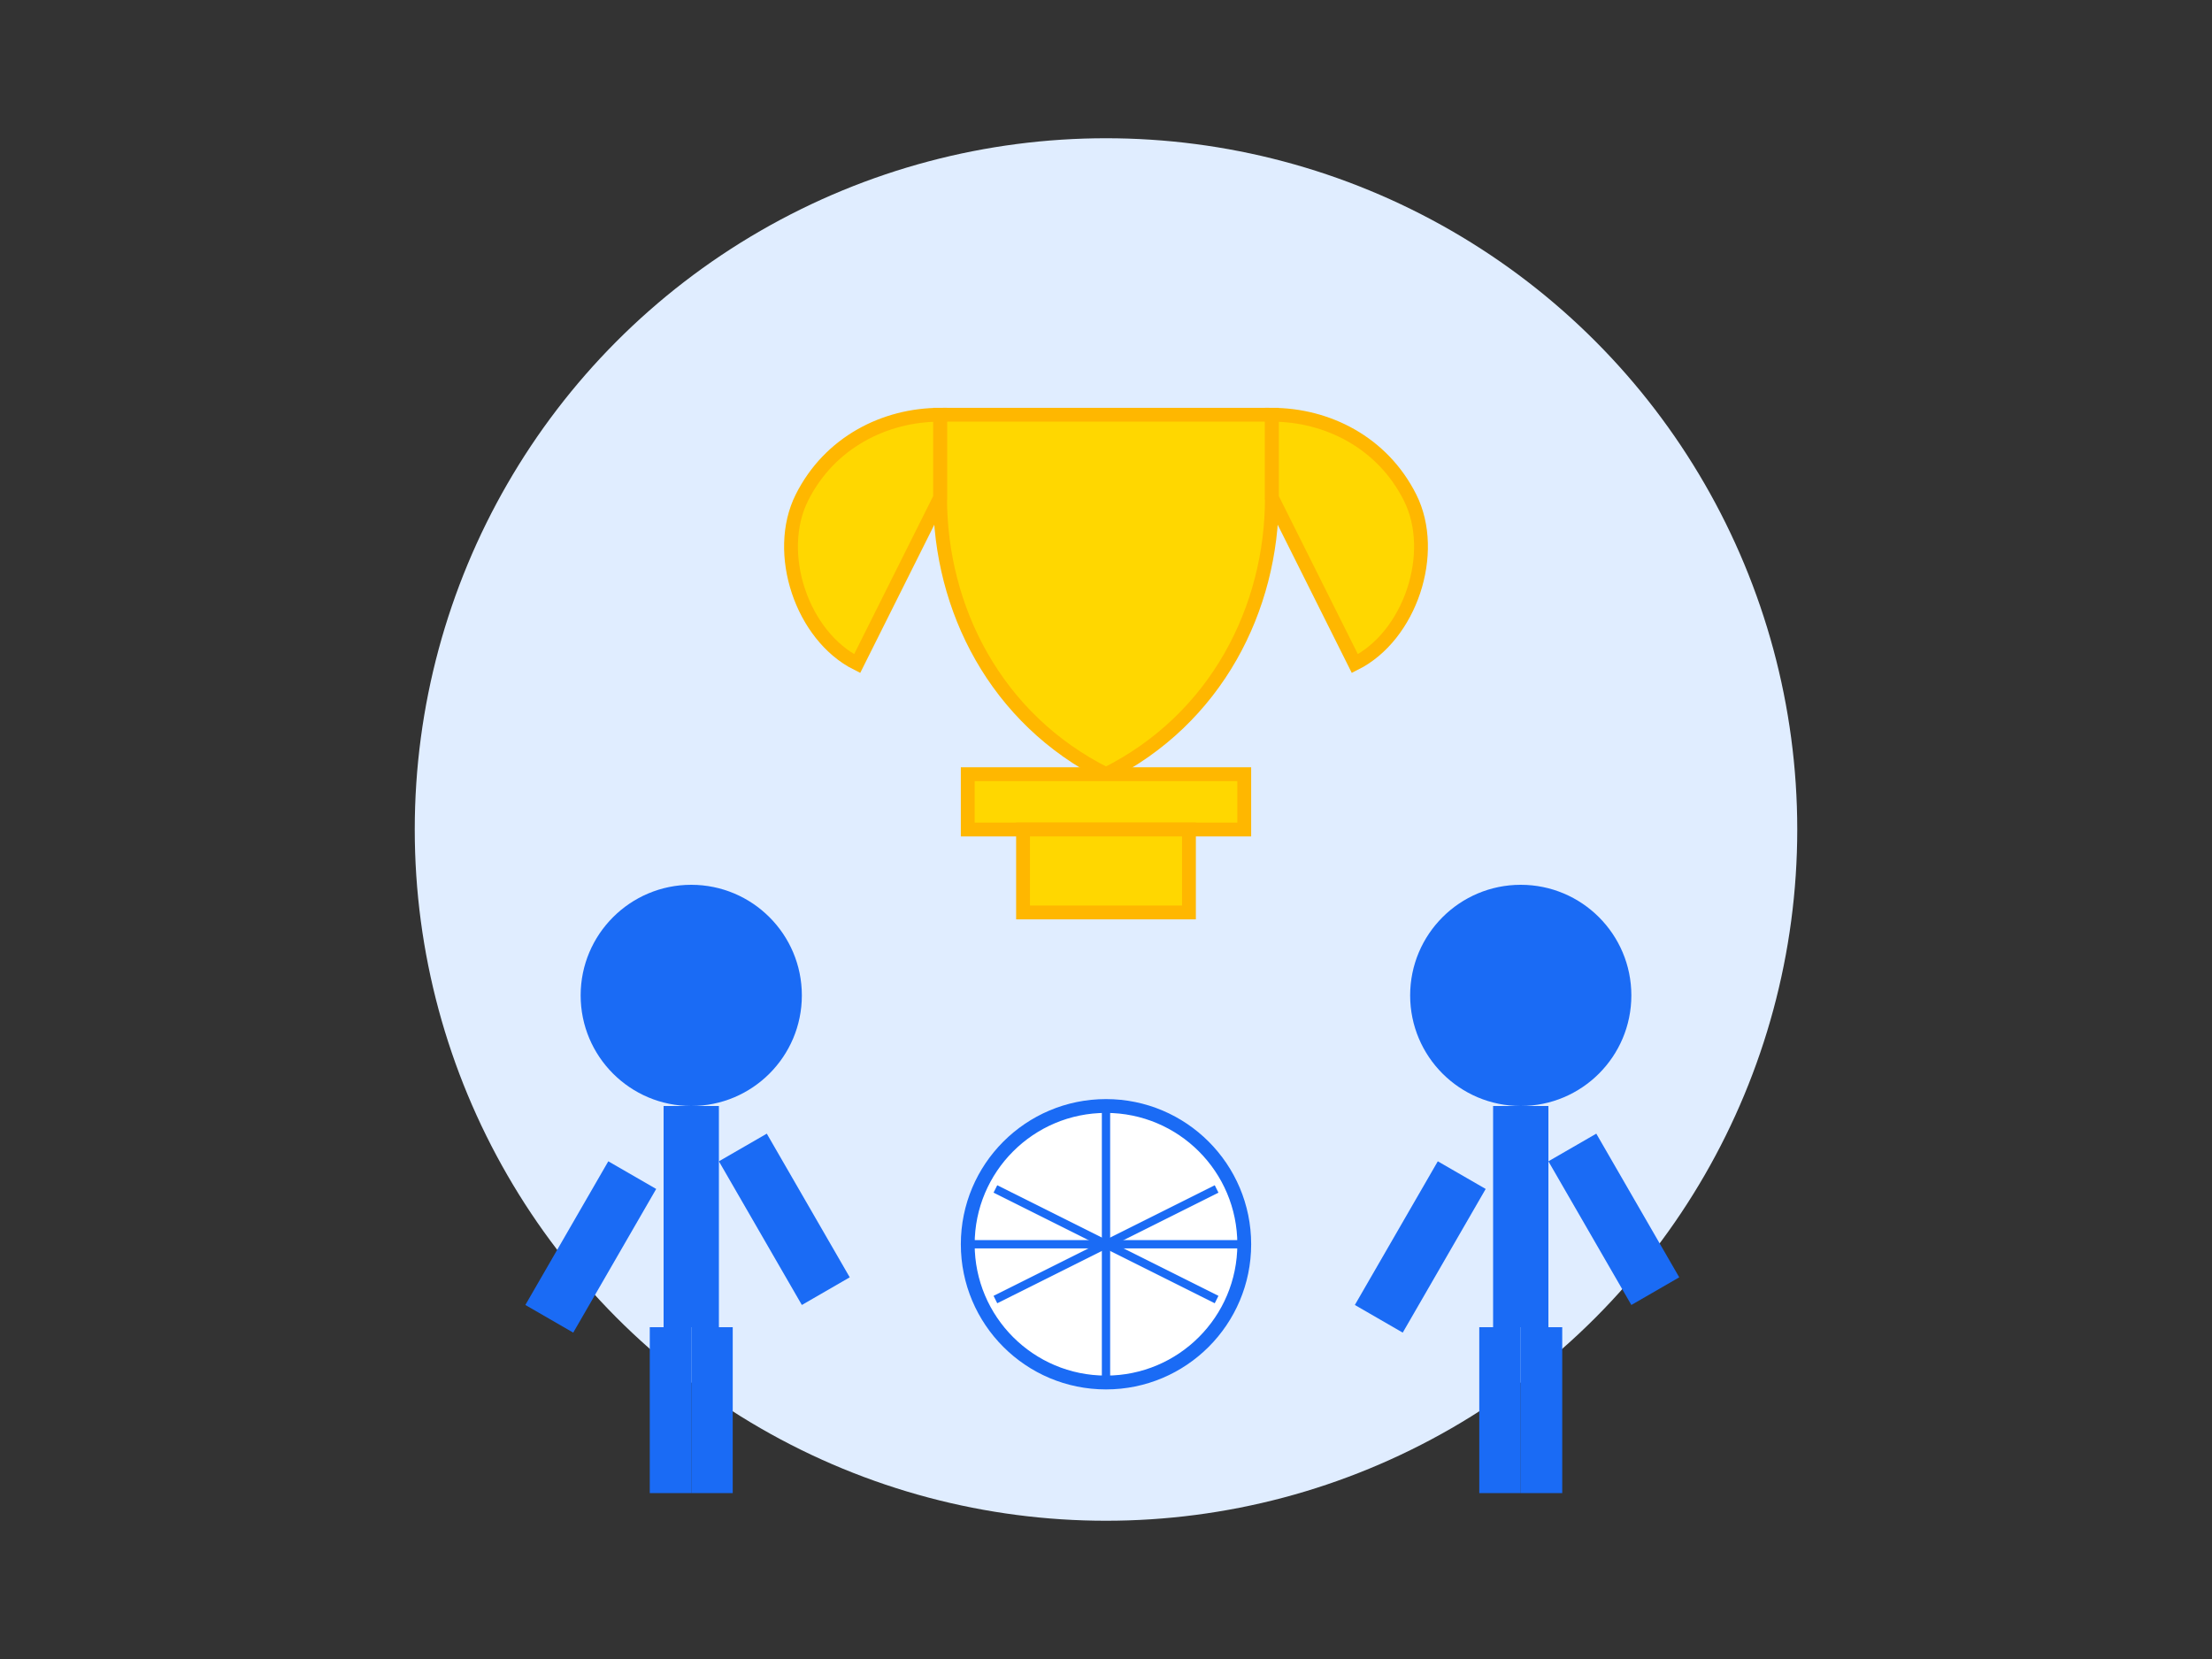 <svg width="800" height="600" viewBox="0 0 800 600" fill="none" xmlns="http://www.w3.org/2000/svg">
  <rect x="0" y="0" width="800" height="600" fill="#333333" stroke="none"/>
  <!-- 背景图形 -->
  <circle cx="400" cy="300" r="250" fill="#E0EDFF" />
  
  <!-- 奖杯 -->
  <path d="M400 150C420 150 440 150 460 150C460 160 460 170 460 180C460 220 440 260 400 280C360 260 340 220 340 180C340 170 340 160 340 150C360 150 380 150 400 150Z" fill="#FFD700" stroke="#FFB700" stroke-width="5" />
  
  <!-- 奖杯把手 -->
  <path d="M460 150C480 150 500 160 510 180C520 200 510 230 490 240C480 220 470 200 460 180C460 170 460 160 460 150Z" fill="#FFD700" stroke="#FFB700" stroke-width="5" />
  <path d="M340 150C320 150 300 160 290 180C280 200 290 230 310 240C320 220 330 200 340 180C340 170 340 160 340 150Z" fill="#FFD700" stroke="#FFB700" stroke-width="5" />
  
  <!-- 奖杯底座 -->
  <rect x="350" y="280" width="100" height="20" fill="#FFD700" stroke="#FFB700" stroke-width="5" />
  <rect x="370" y="300" width="60" height="30" fill="#FFD700" stroke="#FFB700" stroke-width="5" />
  
  <!-- 运动员 1 -->
  <circle cx="250" cy="360" r="40" fill="#1A6BF5" />
  <rect x="240" y="400" width="20" height="80" fill="#1A6BF5" />
  <rect x="220" y="420" width="20" height="60" fill="#1A6BF5" transform="rotate(30 220 420)" />
  <rect x="260" y="420" width="20" height="60" fill="#1A6BF5" transform="rotate(-30 260 420)" />
  <rect x="235" y="480" width="15" height="60" fill="#1A6BF5" />
  <rect x="250" y="480" width="15" height="60" fill="#1A6BF5" />
  
  <!-- 运动员 2 -->
  <circle cx="550" cy="360" r="40" fill="#1A6BF5" />
  <rect x="540" y="400" width="20" height="80" fill="#1A6BF5" />
  <rect x="520" y="420" width="20" height="60" fill="#1A6BF5" transform="rotate(30 520 420)" />
  <rect x="560" y="420" width="20" height="60" fill="#1A6BF5" transform="rotate(-30 560 420)" />
  <rect x="535" y="480" width="15" height="60" fill="#1A6BF5" />
  <rect x="550" y="480" width="15" height="60" fill="#1A6BF5" />
  
  <!-- 运动球 -->
  <circle cx="400" cy="450" r="50" fill="#FFFFFF" stroke="#1A6BF5" stroke-width="5" />
  <path d="M360 430 L440 470" stroke="#1A6BF5" stroke-width="3" />
  <path d="M440 430 L360 470" stroke="#1A6BF5" stroke-width="3" />
  <path d="M400 400 L400 500" stroke="#1A6BF5" stroke-width="3" />
  <path d="M350 450 L450 450" stroke="#1A6BF5" stroke-width="3" />
</svg> 